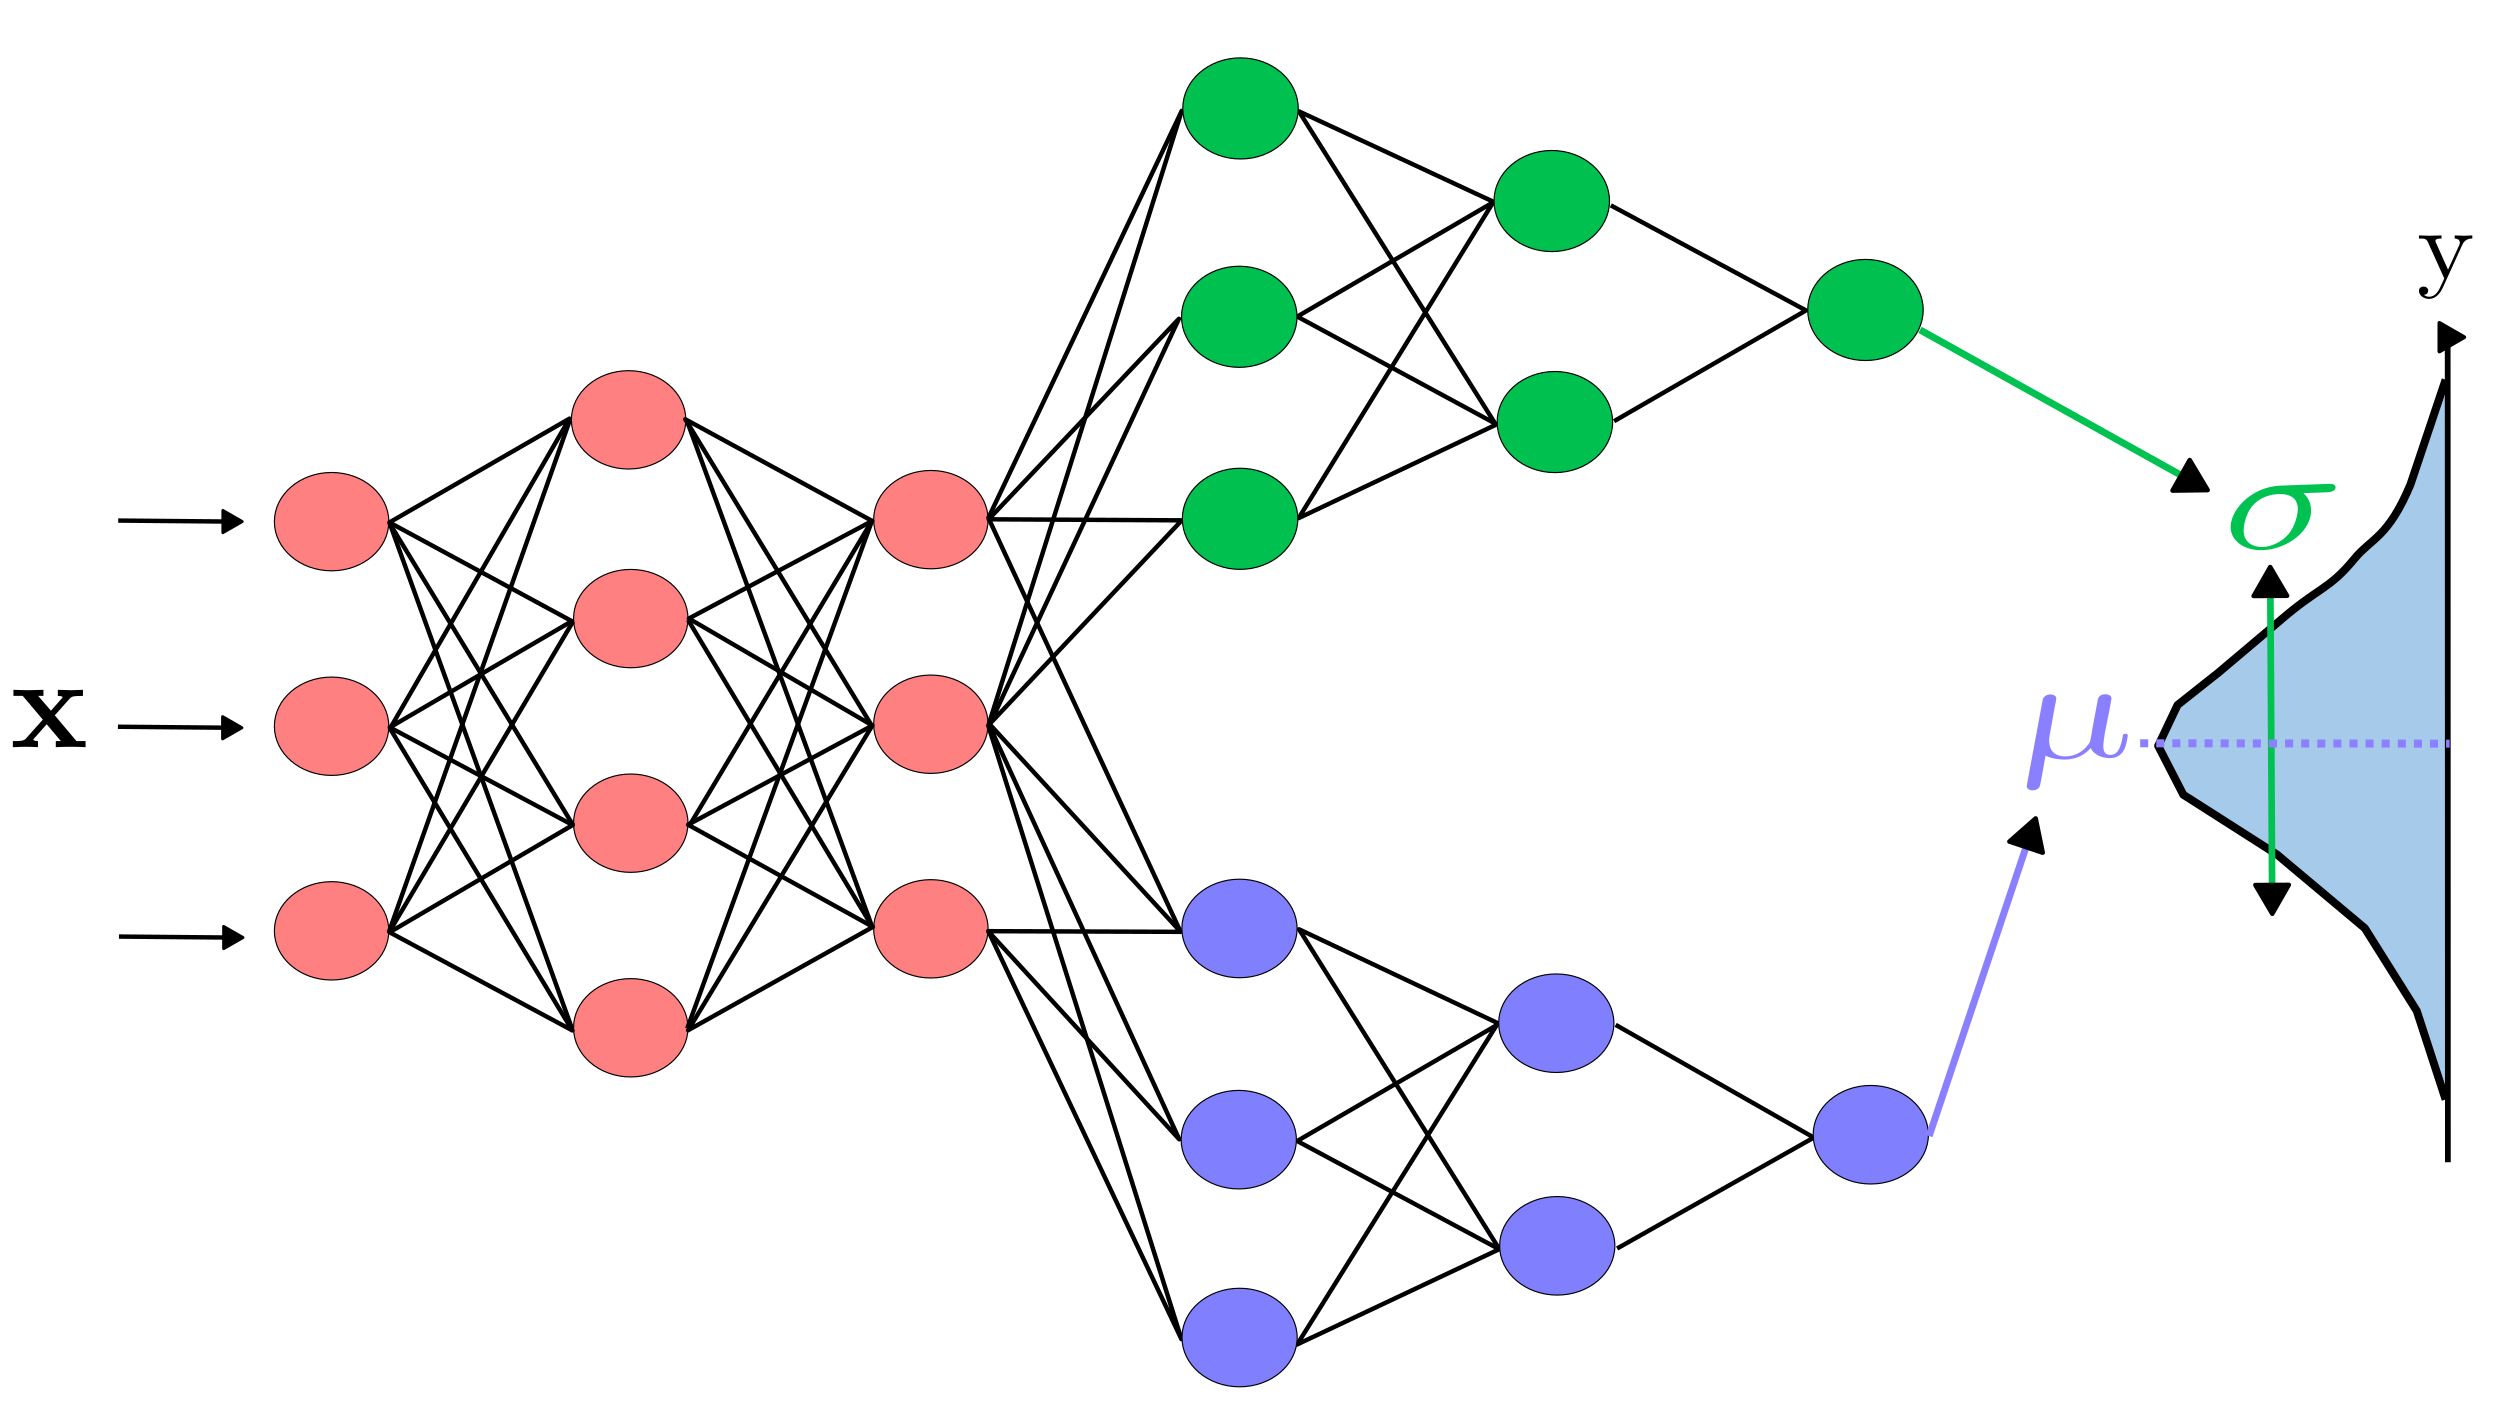 <?xml version="1.0" encoding="UTF-8" standalone="no"?>
<!-- Created with Inkscape (http://www.inkscape.org/) -->

<svg
   width="561mm"
   height="320mm"
   viewBox="0 0 561 320"
   version="1.1"
   id="svg5"
   inkscape:version="1.3.2 (1:1.3.2+202311252150+091e20ef0f)"
   sodipodi:docname="2head-bnn.svg"
   inkscape:export-filename="2head-bnn.png"
   inkscape:export-xdpi="96.012001"
   inkscape:export-ydpi="96.012001"
   xmlns:inkscape="http://www.inkscape.org/namespaces/inkscape"
   xmlns:sodipodi="http://sodipodi.sourceforge.net/DTD/sodipodi-0.dtd"
   xmlns:xlink="http://www.w3.org/1999/xlink"
   xmlns="http://www.w3.org/2000/svg"
   xmlns:svg="http://www.w3.org/2000/svg"
   xmlns:ns2="http://www.iki.fi/pav/software/textext/">
  <sodipodi:namedview
     id="namedview7"
     pagecolor="#ffffff"
     bordercolor="#111111"
     borderopacity="1"
     inkscape:showpageshadow="0"
     inkscape:pageopacity="0"
     inkscape:pagecheckerboard="1"
     inkscape:deskcolor="#d1d1d1"
     inkscape:document-units="mm"
     showgrid="true"
     inkscape:zoom="0.37282198"
     inkscape:cx="1244.5618"
     inkscape:cy="523.03783"
     inkscape:window-width="1920"
     inkscape:window-height="1016"
     inkscape:window-x="1366"
     inkscape:window-y="27"
     inkscape:window-maximized="1"
     inkscape:current-layer="g1">
    <inkscape:grid
       type="xygrid"
       id="grid9"
       units="mm"
       originx="0"
       originy="0"
       spacingy="1"
       spacingx="1"
       visible="true" />
  </sodipodi:namedview>
  <defs
     id="defs2">
    <linearGradient
       id="linearGradient25"
       inkscape:collect="always">
      <stop
         style="stop-color:#009a40;stop-opacity:1;"
         offset="0"
         id="stop25" />
      <stop
         style="stop-color:#009a40;stop-opacity:0;"
         offset="1"
         id="stop26" />
    </linearGradient>
    <marker
       style="overflow:visible"
       id="Triangle"
       refX="0"
       refY="0"
       orient="auto-start-reverse"
       inkscape:stockid="Triangle arrow"
       markerWidth="1"
       markerHeight="1"
       viewBox="0 0 1 1"
       inkscape:isstock="true"
       inkscape:collect="always"
       preserveAspectRatio="xMidYMid">
      <path
         transform="scale(0.5)"
         style="fill:context-stroke;fill-rule:evenodd;stroke:context-stroke;stroke-width:1pt"
         d="M 5.77,0 -2.88,5 V -5 Z"
         id="path135" />
    </marker>
    <rect
       x="239.924"
       y="30.346"
       width="109.056"
       height="61.641"
       id="rect31969" />
    <linearGradient
       id="linearGradient2924"
       inkscape:swatch="solid">
      <stop
         style="stop-color:#000000;stop-opacity:1;"
         offset="0"
         id="stop2922" />
    </linearGradient>
    <linearGradient
       id="linearGradient885"
       inkscape:swatch="gradient">
      <stop
         style="stop-color:#0000ff;stop-opacity:1;"
         offset="0"
         id="stop881" />
      <stop
         style="stop-color:#0000ff;stop-opacity:0;"
         offset="1"
         id="stop883" />
    </linearGradient>
    <clipPath
       id="clipPath6833">
      <path
         clip-rule="nonzero"
         d="M 6,1 H 9 V 5.785 H 6 Z m 0,0"
         id="path5819" />
    </clipPath>
    <clipPath
       id="clipPath8076">
      <path
         clip-rule="nonzero"
         d="M 6,1 H 9 V 5.785 H 6 Z m 0,0"
         id="path3860" />
    </clipPath>
    <clipPath
       id="clipPath5102">
      <path
         clip-rule="nonzero"
         d="m 16,2 h 7 v 16.387 h -7 z m 0,0"
         id="path9868" />
    </clipPath>
    <clipPath
       id="clipPath1984">
      <path
         clip-rule="nonzero"
         d="M 14,1 H 25 V 18.113 H 14 Z m 0,0"
         id="path9020" />
    </clipPath>
    <clipPath
       id="clipPath8195">
      <path
         clip-rule="nonzero"
         d="M 17,33 H 28 V 50.285 H 17 Z m 0,0"
         id="path6308" />
    </clipPath>
    <clipPath
       id="clipPath9836">
      <path
         clip-rule="nonzero"
         d="M 17,33 H 28 V 50.285 H 17 Z m 0,0"
         id="path8738" />
    </clipPath>
    <clipPath
       id="clipPath5591">
      <path
         clip-rule="nonzero"
         d="M 17,33 H 28 V 50.285 H 17 Z m 0,0"
         id="path1597" />
    </clipPath>
    <clipPath
       id="clipPath1785">
      <path
         clip-rule="nonzero"
         d="M 17,30 H 28 V 47.098 H 17 Z m 0,0"
         id="path30" />
    </clipPath>
    <clipPath
       id="clipPath2436">
      <path
         clip-rule="nonzero"
         d="M 17,29 H 28 V 46.301 H 17 Z m 0,0"
         id="path304" />
    </clipPath>
    <clipPath
       id="clipPath9481">
      <path
         clip-rule="nonzero"
         d="m 17,25 h 9 v 13.727 h -9 z m 0,0"
         id="path5532" />
    </clipPath>
    <clipPath
       id="clipPath3946">
      <path
         clip-rule="nonzero"
         d="m 14,1 h 9 v 14.453 h -9 z m 0,0"
         id="path1215" />
    </clipPath>
    <clipPath
       id="clipPath9336">
      <path
         clip-rule="nonzero"
         d="m 12,25 h 8 v 13.727 h -8 z m 0,0"
         id="path4521" />
    </clipPath>
    <clipPath
       id="clipPath5200">
      <path
         clip-rule="nonzero"
         d="m 14,6 h 9 v 13.777 h -9 z m 0,0"
         id="path5506" />
    </clipPath>
    <clipPath
       id="clipPath6647">
      <path
         clip-rule="nonzero"
         d="m 12,25 h 8 v 13.727 h -8 z m 0,0"
         id="path1172" />
    </clipPath>
    <clipPath
       id="clipPath3748">
      <path
         clip-rule="nonzero"
         d="m 20,12 h 7 v 14.043 h -7 z m 0,0"
         id="path3494" />
    </clipPath>
    <clipPath
       id="clipPath8480">
      <path
         clip-rule="nonzero"
         d="m 31,16 h 7 v 10.164 h -7 z m 0,0"
         id="path3719" />
    </clipPath>
    <clipPath
       id="clipPath2771">
      <path
         clip-rule="nonzero"
         d="m 19,13 h 9 v 10.066 h -9 z m 0,0"
         id="path837" />
    </clipPath>
    <clipPath
       id="clipPath7947">
      <path
         clip-rule="nonzero"
         d="m 26,10 h 7 v 9.898 h -7 z m 0,0"
         id="path7460" />
    </clipPath>
    <clipPath
       id="clipPath8416">
      <path
         clip-rule="nonzero"
         d="m 14,6 h 6 v 14.004 h -6 z m 0,0"
         id="path4029" />
    </clipPath>
    <clipPath
       id="clipPath2292">
      <path
         clip-rule="nonzero"
         d="m 15,6 h 7 v 13.777 h -7 z m 0,0"
         id="path8876" />
    </clipPath>
    <clipPath
       id="clipPath525">
      <path
         clip-rule="nonzero"
         d="m 13,25 h 7 v 13.727 h -7 z m 0,0"
         id="path6145" />
    </clipPath>
    <clipPath
       id="clipPath6490">
      <path
         clip-rule="nonzero"
         d="m 11,25 h 9 v 17.973 h -9 z m 0,0"
         id="path2837" />
    </clipPath>
    <clipPath
       id="clipPath5065">
      <path
         clip-rule="nonzero"
         d="m 24,27 h 6 v 10.402 h -6 z m 0,0"
         id="path738" />
    </clipPath>
    <clipPath
       id="clipPath8271">
      <path
         clip-rule="nonzero"
         d="M 12,25 H 22 V 39.758 H 12 Z m 0,0"
         id="path7082" />
    </clipPath>
    <clipPath
       id="clipPath9795">
      <path
         clip-rule="nonzero"
         d="m 13,25 h 7 v 13.727 h -7 z m 0,0"
         id="path8256" />
    </clipPath>
    <clipPath
       id="clipPath4792">
      <path
         clip-rule="nonzero"
         d="m 24,27 h 6 v 10.402 h -6 z m 0,0"
         id="path437" />
    </clipPath>
    <clipPath
       id="clipPath7621">
      <path
         clip-rule="nonzero"
         d="M 1,0 H 12 V 16.938 H 1 Z m 0,0"
         id="path1257" />
    </clipPath>
    <clipPath
       id="clipPath6189">
      <path
         clip-rule="nonzero"
         d="M 1,0 H 12 V 16.938 H 1 Z m 0,0"
         id="path275" />
    </clipPath>
    <clipPath
       id="clipPath4780">
      <path
         clip-rule="nonzero"
         d="M 1,0 H 12 V 16.938 H 1 Z m 0,0"
         id="path5656" />
    </clipPath>
    <clipPath
       id="clipPath9781">
      <path
         clip-rule="nonzero"
         d="M 13,0 H 25 V 16.938 H 13 Z m 0,0"
         id="path798" />
    </clipPath>
    <clipPath
       id="clipPath2743">
      <path
         clip-rule="nonzero"
         d="M 26,0 H 37.961 V 16.938 H 26 Z m 0,0"
         id="path8600" />
    </clipPath>
    <clipPath
       id="clipPath5913">
      <path
         clip-rule="nonzero"
         d="M 1,0 H 12 V 16.938 H 1 Z m 0,0"
         id="path8976" />
    </clipPath>
    <clipPath
       id="clipPath9266">
      <path
         clip-rule="nonzero"
         d="M 13,0 H 25 V 16.938 H 13 Z m 0,0"
         id="path3749" />
    </clipPath>
    <clipPath
       id="clipPath7967">
      <path
         clip-rule="nonzero"
         d="M 1,0 H 16 V 16.938 H 1 Z m 0,0"
         id="path4005" />
    </clipPath>
    <clipPath
       id="clipPath8033">
      <path
         clip-rule="nonzero"
         d="M 49,0 H 59 V 16.938 H 49 Z m 0,0"
         id="path1626" />
    </clipPath>
    <clipPath
       id="clipPath7999">
      <path
         clip-rule="nonzero"
         d="M 1,0 H 16 V 16.938 H 1 Z m 0,0"
         id="path2236" />
    </clipPath>
    <clipPath
       id="clipPath637">
      <path
         clip-rule="nonzero"
         d="M 49,0 H 59 V 16.938 H 49 Z m 0,0"
         id="path2754" />
    </clipPath>
    <clipPath
       id="clipPath2299">
      <path
         clip-rule="nonzero"
         d="M 1,0 H 7 V 17.215 H 1 Z m 0,0"
         id="path4750" />
    </clipPath>
    <clipPath
       id="clipPath6306">
      <path
         clip-rule="nonzero"
         d="M 40,0 H 50 V 17.215 H 40 Z m 0,0"
         id="path3071" />
    </clipPath>
    <clipPath
       id="clipPath2467">
      <path
         clip-rule="nonzero"
         d="M 1,0 H 7 V 17.215 H 1 Z m 0,0"
         id="path7642" />
    </clipPath>
    <clipPath
       id="clipPath1229">
      <path
         clip-rule="nonzero"
         d="m 41,0 h 8 v 17.215 h -8 z m 0,0"
         id="path9894" />
    </clipPath>
    <clipPath
       id="clipPath4833">
      <path
         clip-rule="nonzero"
         d="M 1,0 H 7 V 17.215 H 1 Z m 0,0"
         id="path3933" />
    </clipPath>
    <clipPath
       id="clipPath8639">
      <path
         clip-rule="nonzero"
         d="M 40,0 H 50 V 17.215 H 40 Z m 0,0"
         id="path9457" />
    </clipPath>
    <clipPath
       id="clipPath7629">
      <path
         clip-rule="nonzero"
         d="M 1,0 H 7 V 17.215 H 1 Z m 0,0"
         id="path7686" />
    </clipPath>
    <clipPath
       id="clipPath844">
      <path
         clip-rule="nonzero"
         d="M 40,0 H 50 V 17.215 H 40 Z m 0,0"
         id="path4243" />
    </clipPath>
    <clipPath
       id="clipPath5368">
      <path
         clip-rule="nonzero"
         d="M 1,0 H 7 V 17.215 H 1 Z m 0,0"
         id="path9766" />
    </clipPath>
    <clipPath
       id="clipPath8694">
      <path
         clip-rule="nonzero"
         d="M 9,0 H 66 V 17.215 H 9 Z m 0,0"
         id="path9734" />
    </clipPath>
    <clipPath
       id="clipPath7169">
      <path
         clip-rule="nonzero"
         d="M 2,0 H 5 V 2.41 H 2 Z m 0,0"
         id="path2289" />
    </clipPath>
    <clipPath
       id="clipPath7628">
      <path
         clip-rule="nonzero"
         d="m 13,0 h 3 v 2.41 h -3 z m 0,0"
         id="path7874" />
    </clipPath>
    <clipPath
       id="clipPath6434">
      <path
         clip-rule="nonzero"
         d="m 23,0 h 4 v 2.41 h -4 z m 0,0"
         id="path9748" />
    </clipPath>
    <clipPath
       id="clipPath7529">
      <path
         clip-rule="nonzero"
         d="m 2,13 h 3 v 2.98 H 2 Z m 0,0"
         id="path3492" />
    </clipPath>
    <clipPath
       id="clipPath7529-8">
      <path
         clip-rule="nonzero"
         d="m 2,13 h 3 v 2.98 H 2 Z m 0,0"
         id="path3492-0" />
    </clipPath>
    <clipPath
       id="clipPath7529-84">
      <path
         clip-rule="nonzero"
         d="m 2,13 h 3 v 2.98 H 2 Z m 0,0"
         id="path3492-7" />
    </clipPath>
    <clipPath
       id="clipPath7529-6">
      <path
         clip-rule="nonzero"
         d="m 2,13 h 3 v 2.98 H 2 Z m 0,0"
         id="path3492-6" />
    </clipPath>
    <clipPath
       id="clipPath7529-9">
      <path
         clip-rule="nonzero"
         d="m 2,13 h 3 v 2.98 H 2 Z m 0,0"
         id="path3492-9" />
    </clipPath>
    <clipPath
       id="clipPath7529-0">
      <path
         clip-rule="nonzero"
         d="m 2,13 h 3 v 2.98 H 2 Z m 0,0"
         id="path3492-78" />
    </clipPath>
    <clipPath
       id="clipPath7529-66">
      <path
         clip-rule="nonzero"
         d="m 2,13 h 3 v 2.98 H 2 Z m 0,0"
         id="path3492-76" />
    </clipPath>
    <clipPath
       id="clipPath7529-1">
      <path
         clip-rule="nonzero"
         d="m 2,13 h 3 v 2.98 H 2 Z m 0,0"
         id="path3492-1" />
    </clipPath>
    <clipPath
       id="clipPath7375">
      <path
         clip-rule="nonzero"
         d="M 1,0 H 7 V 17.215 H 1 Z m 0,0"
         id="path7446" />
    </clipPath>
    <clipPath
       id="clipPath6464">
      <path
         clip-rule="nonzero"
         d="M 40,0 H 50 V 17.215 H 40 Z m 0,0"
         id="path1947" />
    </clipPath>
    <clipPath
       id="clipPath9224">
      <path
         clip-rule="nonzero"
         d="M 15,2 H 34 V 23.203 H 15 Z m 0,0"
         id="path7347" />
    </clipPath>
    <clipPath
       id="clipPath1443">
      <path
         clip-rule="nonzero"
         d="M 19,15 H 31 V 33.125 H 19 Z m 0,0"
         id="path8973" />
    </clipPath>
    <clipPath
       id="clipPath6259">
      <path
         clip-rule="nonzero"
         d="M 34,17 H 44 V 34.023 H 34 Z m 0,0"
         id="path1305" />
    </clipPath>
    <clipPath
       id="clipPath2106">
      <path
         clip-rule="nonzero"
         d="m 33,16 h 9 v 13.773 h -9 z m 0,0"
         id="path7719" />
    </clipPath>
    <clipPath
       id="clipPath2215">
      <path
         clip-rule="nonzero"
         d="m 31,14 h 6 v 9.754 h -6 z m 0,0"
         id="path9854" />
    </clipPath>
    <clipPath
       id="clipPath7461">
      <path
         clip-rule="nonzero"
         d="M 19,8 H 29 V 22.75 H 19 Z m 0,0"
         id="path670" />
    </clipPath>
    <clipPath
       id="clipPath9074">
      <path
         clip-rule="nonzero"
         d="M 15,2 H 31 V 19.699 H 15 Z m 0,0"
         id="path2634" />
    </clipPath>
    <clipPath
       id="clipPath2737">
      <path
         clip-rule="nonzero"
         d="M 14,2 H 24 V 20.5 H 14 Z m 0,0"
         id="path5250" />
    </clipPath>
    <clipPath
       id="clipPath5164">
      <path
         clip-rule="nonzero"
         d="m 69,9 h 7 v 10.699 h -7 z m 0,0"
         id="path8504" />
    </clipPath>
    <clipPath
       id="clipPath5354">
      <path
         clip-rule="nonzero"
         d="m 72,16 h 5 v 10.125 h -5 z m 0,0"
         id="path8304" />
    </clipPath>
    <clipPath
       id="clipPath4743">
      <path
         clip-rule="nonzero"
         d="m 10,8 h 9 v 18.238 h -9 z m 0,0"
         id="path8900" />
    </clipPath>
    <clipPath
       id="clipPath4640">
      <path
         clip-rule="nonzero"
         d="M 2,0 H 27 V 24.742 H 2 Z m 0,0"
         id="path3100" />
    </clipPath>
    <clipPath
       id="clipPath4640-7">
      <path
         clip-rule="nonzero"
         d="M 2,0 H 27 V 24.742 H 2 Z m 0,0"
         id="path3100-7" />
    </clipPath>
    <clipPath
       id="clipPath4640-5">
      <path
         clip-rule="nonzero"
         d="M 2,0 H 27 V 24.742 H 2 Z m 0,0"
         id="path3100-2" />
    </clipPath>
    <clipPath
       id="clipPath4640-8">
      <path
         clip-rule="nonzero"
         d="M 2,0 H 27 V 24.742 H 2 Z m 0,0"
         id="path3100-70" />
    </clipPath>
    <clipPath
       id="clipPath4640-50">
      <path
         clip-rule="nonzero"
         d="M 2,0 H 27 V 24.742 H 2 Z m 0,0"
         id="path3100-1" />
    </clipPath>
    <g
       id="id-c90be3b0-d78d-475a-a656-dcf3ad3a99f9-9">
      <symbol
         overflow="visible"
         id="id-94139b6e-fabf-4817-9fc0-670c65e88807-2">
        <path
           style="stroke:none;stroke-width:0"
           d=""
           id="id-16cc6725-937b-43ca-908f-481aeae61fac-0" />
      </symbol>
      <symbol
         overflow="visible"
         id="id-3da9eefb-95cc-441c-8212-3bdd1b819e23-2">
        <path
           style="stroke:none;stroke-width:0"
           d="m 0.875,-0.594 c -0.031,0.156 -0.094,0.391 -0.094,0.438 0,0.172 0.141,0.266 0.297,0.266 0.125,0 0.297,-0.078 0.375,-0.281 0,-0.016 0.125,-0.484 0.188,-0.734 l 0.219,-0.891 C 1.906,-2.031 1.969,-2.25 2.031,-2.469 c 0.031,-0.172 0.109,-0.469 0.125,-0.5 0.141,-0.312 0.672,-1.219 1.625,-1.219 0.453,0 0.531,0.375 0.531,0.703 0,0.25 -0.062,0.531 -0.141,0.828 L 3.891,-1.5 3.688,-0.75 c -0.031,0.203 -0.125,0.547 -0.125,0.594 0,0.172 0.141,0.266 0.281,0.266 0.312,0 0.375,-0.25 0.453,-0.562 0.141,-0.562 0.516,-2.016 0.594,-2.406 0.031,-0.125 0.562,-1.328 1.656,-1.328 0.422,0 0.531,0.344 0.531,0.703 0,0.562 -0.422,1.703 -0.625,2.234 -0.078,0.234 -0.125,0.344 -0.125,0.547 0,0.469 0.344,0.812 0.812,0.812 0.938,0 1.312,-1.453 1.312,-1.531 0,-0.109 -0.094,-0.109 -0.125,-0.109 -0.094,0 -0.094,0.031 -0.141,0.188 -0.156,0.531 -0.469,1.234 -1.016,1.234 -0.172,0 -0.25,-0.094 -0.25,-0.328 0,-0.25 0.094,-0.484 0.188,-0.703 0.188,-0.531 0.609,-1.625 0.609,-2.203 0,-0.641 -0.406,-1.062 -1.156,-1.062 -0.734,0 -1.25,0.438 -1.625,0.969 0,-0.125 -0.031,-0.469 -0.312,-0.703 -0.25,-0.219 -0.562,-0.266 -0.812,-0.266 -0.906,0 -1.391,0.641 -1.562,0.875 -0.047,-0.578 -0.469,-0.875 -0.922,-0.875 -0.453,0 -0.641,0.391 -0.734,0.562 -0.172,0.359 -0.297,0.938 -0.297,0.969 0,0.109 0.094,0.109 0.109,0.109 0.109,0 0.109,-0.016 0.172,-0.234 0.172,-0.703 0.375,-1.188 0.734,-1.188 0.156,0 0.297,0.078 0.297,0.453 0,0.219 -0.031,0.328 -0.156,0.844 z m 0,0"
           id="id-903e59a7-d5d6-4c5b-9fba-8c88a0842d96-3" />
      </symbol>
    </g>
    <clipPath
       id="clipPath7529-84-2">
      <path
         clip-rule="nonzero"
         d="m 2,13 h 3 v 2.98 H 2 Z m 0,0"
         id="path3492-7-8" />
    </clipPath>
    <clipPath
       id="clipPath525-6">
      <path
         clip-rule="nonzero"
         d="m 13,25 h 7 v 13.727 h -7 z m 0,0"
         id="path6145-7" />
    </clipPath>
    <clipPath
       id="clipPath6490-7">
      <path
         clip-rule="nonzero"
         d="m 11,25 h 9 v 17.973 h -9 z m 0,0"
         id="path2837-0" />
    </clipPath>
    <clipPath
       id="clipPath4743-8">
      <path
         clip-rule="nonzero"
         d="m 10,8 h 9 v 18.238 h -9 z m 0,0"
         id="path8900-8" />
    </clipPath>
    <clipPath
       id="clipPath525-6-9">
      <path
         clip-rule="nonzero"
         d="m 13,25 h 7 v 13.727 h -7 z m 0,0"
         id="path6145-7-2" />
    </clipPath>
    <clipPath
       id="clipPath6490-6">
      <path
         clip-rule="nonzero"
         d="m 11,25 h 9 v 17.973 h -9 z m 0,0"
         id="path2837-6" />
    </clipPath>
    <g
       id="id-619084e3-d3ed-472b-b675-f44f4f806111-2">
      <symbol
         overflow="visible"
         id="id-a03146e4-81fa-4ea5-8657-7ce1f1aeb042-6">
        <path
           style="stroke:none;stroke-width:0"
           d=""
           id="id-bedbdc41-e881-42f6-b7d8-96b8ded16a90-1" />
      </symbol>
      <symbol
         overflow="visible"
         id="id-43a45377-efb4-42d0-a80f-99e4e50247f4-0">
        <path
           style="stroke:none;stroke-width:0"
           d="M 0.453,1.219 C 0.375,1.562 0.344,1.625 -0.094,1.625 c -0.109,0 -0.219,0 -0.219,0.188 0,0.078 0.047,0.125 0.125,0.125 0.266,0 0.562,-0.031 0.828,-0.031 0.344,0 0.672,0.031 1,0.031 0.047,0 0.172,0 0.172,-0.203 C 1.812,1.625 1.719,1.625 1.578,1.625 c -0.5,0 -0.5,-0.062 -0.5,-0.156 0,-0.125 0.422,-1.75 0.484,-2 0.125,0.297 0.406,0.641 0.922,0.641 1.156,0 2.406,-1.453 2.406,-2.922 0,-0.938 -0.578,-1.594 -1.328,-1.594 -0.5,0 -0.984,0.359 -1.312,0.75 -0.094,-0.547 -0.531,-0.75 -0.891,-0.75 -0.469,0 -0.656,0.391 -0.734,0.562 C 0.438,-3.5 0.312,-2.906 0.312,-2.875 c 0,0.109 0.094,0.109 0.109,0.109 0.109,0 0.109,-0.016 0.172,-0.234 0.172,-0.703 0.375,-1.188 0.734,-1.188 0.172,0 0.312,0.078 0.312,0.453 0,0.234 -0.031,0.344 -0.078,0.516 z m 1.75,-4.328 C 2.266,-3.375 2.547,-3.656 2.719,-3.812 c 0.359,-0.297 0.641,-0.375 0.812,-0.375 0.391,0 0.641,0.344 0.641,0.938 0,0.594 -0.328,1.734 -0.516,2.109 -0.344,0.703 -0.812,1.031 -1.188,1.031 C 1.812,-0.109 1.688,-0.938 1.688,-1 c 0,-0.016 0,-0.031 0.031,-0.156 z m 0,0"
           id="id-ac3db993-2339-4fd4-8563-8f7c1945e876-6" />
      </symbol>
    </g>
    <g
       id="id-619084e3-d3ed-472b-b675-f44f4f806111-9">
      <symbol
         overflow="visible"
         id="id-a03146e4-81fa-4ea5-8657-7ce1f1aeb042-1">
        <path
           style="stroke:none;stroke-width:0"
           d=""
           id="id-bedbdc41-e881-42f6-b7d8-96b8ded16a90-7" />
      </symbol>
      <symbol
         overflow="visible"
         id="id-43a45377-efb4-42d0-a80f-99e4e50247f4-7">
        <path
           style="stroke:none;stroke-width:0"
           d="M 0.453,1.219 C 0.375,1.562 0.344,1.625 -0.094,1.625 c -0.109,0 -0.219,0 -0.219,0.188 0,0.078 0.047,0.125 0.125,0.125 0.266,0 0.562,-0.031 0.828,-0.031 0.344,0 0.672,0.031 1,0.031 0.047,0 0.172,0 0.172,-0.203 C 1.812,1.625 1.719,1.625 1.578,1.625 c -0.5,0 -0.5,-0.062 -0.5,-0.156 0,-0.125 0.422,-1.75 0.484,-2 0.125,0.297 0.406,0.641 0.922,0.641 1.156,0 2.406,-1.453 2.406,-2.922 0,-0.938 -0.578,-1.594 -1.328,-1.594 -0.5,0 -0.984,0.359 -1.312,0.75 -0.094,-0.547 -0.531,-0.75 -0.891,-0.75 -0.469,0 -0.656,0.391 -0.734,0.562 C 0.438,-3.5 0.312,-2.906 0.312,-2.875 c 0,0.109 0.094,0.109 0.109,0.109 0.109,0 0.109,-0.016 0.172,-0.234 0.172,-0.703 0.375,-1.188 0.734,-1.188 0.172,0 0.312,0.078 0.312,0.453 0,0.234 -0.031,0.344 -0.078,0.516 z m 1.75,-4.328 C 2.266,-3.375 2.547,-3.656 2.719,-3.812 c 0.359,-0.297 0.641,-0.375 0.812,-0.375 0.391,0 0.641,0.344 0.641,0.938 0,0.594 -0.328,1.734 -0.516,2.109 -0.344,0.703 -0.812,1.031 -1.188,1.031 C 1.812,-0.109 1.688,-0.938 1.688,-1 c 0,-0.016 0,-0.031 0.031,-0.156 z m 0,0"
           id="id-ac3db993-2339-4fd4-8563-8f7c1945e876-1" />
      </symbol>
    </g>
    <g
       id="g5-3">
      <symbol
         overflow="visible"
         id="symbol1-6">
        <path
           style="stroke:none;stroke-width:0"
           d=""
           id="path1-5" />
      </symbol>
      <symbol
         overflow="visible"
         id="symbol5-6">
        <path
           style="stroke:none;stroke-width:0"
           d="M 0.453,1.219 C 0.375,1.562 0.344,1.625 -0.094,1.625 c -0.109,0 -0.219,0 -0.219,0.188 0,0.078 0.047,0.125 0.125,0.125 0.266,0 0.562,-0.031 0.828,-0.031 0.344,0 0.672,0.031 1,0.031 0.047,0 0.172,0 0.172,-0.203 C 1.812,1.625 1.719,1.625 1.578,1.625 c -0.5,0 -0.5,-0.062 -0.5,-0.156 0,-0.125 0.422,-1.75 0.484,-2 0.125,0.297 0.406,0.641 0.922,0.641 1.156,0 2.406,-1.453 2.406,-2.922 0,-0.938 -0.578,-1.594 -1.328,-1.594 -0.5,0 -0.984,0.359 -1.312,0.75 -0.094,-0.547 -0.531,-0.75 -0.891,-0.75 -0.469,0 -0.656,0.391 -0.734,0.562 C 0.438,-3.5 0.312,-2.906 0.312,-2.875 c 0,0.109 0.094,0.109 0.109,0.109 0.109,0 0.109,-0.016 0.172,-0.234 0.172,-0.703 0.375,-1.188 0.734,-1.188 0.172,0 0.312,0.078 0.312,0.453 0,0.234 -0.031,0.344 -0.078,0.516 z m 1.75,-4.328 C 2.266,-3.375 2.547,-3.656 2.719,-3.812 c 0.359,-0.297 0.641,-0.375 0.812,-0.375 0.391,0 0.641,0.344 0.641,0.938 0,0.594 -0.328,1.734 -0.516,2.109 -0.344,0.703 -0.812,1.031 -1.188,1.031 C 1.812,-0.109 1.688,-0.938 1.688,-1 c 0,-0.016 0,-0.031 0.031,-0.156 z m 0,0"
           id="path5-3" />
      </symbol>
    </g>
    <clipPath
       id="clipPath2299-9">
      <path
         clip-rule="nonzero"
         d="M 1,0 H 7 V 17.215 H 1 Z m 0,0"
         id="path4750-2" />
    </clipPath>
    <clipPath
       id="clipPath6306-0">
      <path
         clip-rule="nonzero"
         d="M 40,0 H 50 V 17.215 H 40 Z m 0,0"
         id="path3071-2" />
    </clipPath>
    <clipPath
       id="clipPath2467-3">
      <path
         clip-rule="nonzero"
         d="M 1,0 H 7 V 17.215 H 1 Z m 0,0"
         id="path7642-7" />
    </clipPath>
    <clipPath
       id="clipPath1229-5">
      <path
         clip-rule="nonzero"
         d="m 41,0 h 8 v 17.215 h -8 z m 0,0"
         id="path9894-9" />
    </clipPath>
    <clipPath
       id="clipPath7375-2">
      <path
         clip-rule="nonzero"
         d="M 1,0 H 7 V 17.215 H 1 Z m 0,0"
         id="path7446-2" />
    </clipPath>
    <clipPath
       id="clipPath6464-8">
      <path
         clip-rule="nonzero"
         d="M 40,0 H 50 V 17.215 H 40 Z m 0,0"
         id="path1947-9" />
    </clipPath>
    <clipPath
       clipPathUnits="userSpaceOnUse"
       id="clipPath1">
      <g
         id="g6"
         transform="matrix(2.036,0,0,2.358,-359.958,-117.554)">
        <path
           clip-rule="nonzero"
           d="m 182.689,60.451 h 3.929 v 5.821 h -3.929 z m 0,0"
           id="path6"
           style="stroke-width:0.456" />
      </g>
    </clipPath>
    <defs
       id="id-c3f2f56f-cc6e-45be-ae8c-178b416f06ba">
      <g
         id="id-4775e001-3bf0-434a-a8f5-c3013daf1209">
        <symbol
           overflow="visible"
           id="id-1688a3ec-10dc-4995-9e2d-fc49f52dbfdf">
          <path
             style="stroke:none;stroke-width:0"
             d=""
             id="id-cb71b9ff-b466-460d-bcea-211ff682fe0c" />
        </symbol>
        <symbol
           overflow="visible"
           id="id-a19b6d66-6291-4a46-b8be-fb4fd7c32bc6">
          <path
             style="stroke:none;stroke-width:0"
             d="m 4.844,-3.797 c 0.047,-0.141 0.047,-0.156 0.047,-0.234 0,-0.172 -0.141,-0.266 -0.297,-0.266 -0.094,0 -0.25,0.062 -0.344,0.203 -0.016,0.062 -0.109,0.359 -0.141,0.547 -0.078,0.25 -0.141,0.531 -0.203,0.797 l -0.453,1.797 c -0.031,0.141 -0.469,0.844 -1.125,0.844 -0.5,0 -0.609,-0.438 -0.609,-0.812 C 1.719,-1.375 1.891,-2 2.219,-2.875 2.375,-3.281 2.422,-3.391 2.422,-3.594 c 0,-0.438 -0.312,-0.812 -0.812,-0.812 -0.953,0 -1.312,1.453 -1.312,1.531 0,0.109 0.094,0.109 0.109,0.109 0.109,0 0.109,-0.031 0.156,-0.188 0.281,-0.938 0.672,-1.234 1.016,-1.234 0.078,0 0.25,0 0.25,0.312 0,0.25 -0.109,0.516 -0.172,0.703 -0.406,1.062 -0.578,1.625 -0.578,2.094 0,0.891 0.625,1.188 1.219,1.188 0.391,0 0.719,-0.172 1,-0.453 -0.125,0.516 -0.25,1.016 -0.641,1.547 -0.266,0.328 -0.641,0.625 -1.094,0.625 -0.141,0 -0.594,-0.031 -0.766,-0.422 0.156,0 0.297,0 0.422,-0.125 C 1.328,1.203 1.422,1.062 1.422,0.875 1.422,0.562 1.156,0.531 1.062,0.531 0.828,0.531 0.5,0.688 0.5,1.172 c 0,0.5 0.438,0.875 1.062,0.875 1.016,0 2.047,-0.906 2.328,-2.031 z m 0,0"
             id="id-fe534664-62fe-4152-97c5-d4b0e3f081bb" />
        </symbol>
        <symbol
           overflow="visible"
           id="id-28c2ba6f-3727-4b37-b8cf-c7dea7042d70">
          <path
             style="stroke:none;stroke-width:0"
             d=""
             id="id-55165c25-6f32-49bd-a14c-8d689773d6a8" />
        </symbol>
        <symbol
           overflow="visible"
           id="id-66195974-a19b-4795-85b4-d7861cf389f6">
          <path
             style="stroke:none;stroke-width:0"
             d="m 2.188,-4.625 c 0,-0.016 0.016,-0.109 0.016,-0.109 0,-0.047 -0.016,-0.109 -0.109,-0.109 -0.141,0 -0.719,0.062 -0.891,0.078 -0.047,0 -0.156,0.016 -0.156,0.156 0,0.094 0.109,0.094 0.188,0.094 0.328,0 0.328,0.062 0.328,0.109 0,0.047 -0.016,0.094 -0.016,0.156 L 0.562,-0.312 c -0.047,0.125 -0.047,0.141 -0.047,0.156 0,0.109 0.094,0.219 0.25,0.219 0.188,0 0.266,-0.125 0.312,-0.281 0.016,-0.031 0.312,-1.266 0.344,-1.359 0.5,0.047 0.891,0.219 0.891,0.578 0,0.031 0,0.062 -0.016,0.141 -0.031,0.094 -0.031,0.141 -0.031,0.219 0,0.484 0.406,0.703 0.75,0.703 0.672,0 0.875,-1.047 0.875,-1.062 0,-0.094 -0.078,-0.094 -0.109,-0.094 -0.094,0 -0.109,0.047 -0.141,0.172 C 3.562,-0.625 3.375,-0.125 3.031,-0.125 c -0.188,0 -0.25,-0.172 -0.25,-0.359 0,-0.125 0,-0.141 0.047,-0.312 0.016,-0.031 0.031,-0.141 0.031,-0.219 0,-0.625 -0.828,-0.719 -1.125,-0.734 C 1.938,-1.875 2.188,-2.109 2.312,-2.219 2.672,-2.547 3.016,-2.875 3.406,-2.875 c 0.078,0 0.172,0.016 0.234,0.094 C 3.344,-2.734 3.281,-2.5 3.281,-2.391 c 0,0.141 0.109,0.25 0.266,0.25 0.203,0 0.406,-0.156 0.406,-0.438 0,-0.234 -0.172,-0.5 -0.531,-0.5 -0.406,0 -0.766,0.297 -1.125,0.625 C 2,-2.188 1.781,-1.969 1.484,-1.844 Z m 0,0"
             id="id-5f71b43f-2b95-4c37-8eb7-f1c3176447cd" />
        </symbol>
      </g>
    </defs>
    <clipPath
       clipPathUnits="userSpaceOnUse"
       id="clipPath27">
      <g
         id="g28"
         transform="matrix(1.837,-0.879,1.018,2.127,-257.908,-176.581)">
        <path
           clip-rule="nonzero"
           d="m 87.032,119.913 3.987,1.647 -3.753,6.77 -3.987,-1.647 z m 0,0"
           id="path27"
           style="stroke-width:0.456" />
      </g>
    </clipPath>
    <clipPath
       clipPathUnits="userSpaceOnUse"
       id="clipPath29">
      <g
         id="g30"
         transform="matrix(1.615,1.439,-1.801,2.021,258.283,-472.526)">
        <path
           clip-rule="nonzero"
           d="m 83.007,175.661 3.107,-2.211 5.443,4.881 -3.107,2.211 z m 0,0"
           id="path29"
           style="stroke-width:0.413" />
      </g>
    </clipPath>
    <clipPath
       id="clipPath5200-9">
      <path
         clip-rule="nonzero"
         d="m 14,6 h 9 v 13.777 h -9 z m 0,0"
         id="path5506-1" />
    </clipPath>
    <marker
       style="overflow:visible"
       id="Triangle-6"
       refX="0"
       refY="0"
       orient="auto-start-reverse"
       inkscape:stockid="Triangle arrow"
       markerWidth="1"
       markerHeight="1"
       viewBox="0 0 1 1"
       inkscape:isstock="true"
       inkscape:collect="always"
       preserveAspectRatio="xMidYMid">
      <path
         transform="scale(0.5)"
         style="fill:context-stroke;fill-rule:evenodd;stroke:context-stroke;stroke-width:1pt"
         d="M 5.77,0 -2.88,5 V -5 Z"
         id="path135-2" />
    </marker>
    <marker
       style="overflow:visible"
       id="Triangle-1"
       refX="0"
       refY="0"
       orient="auto-start-reverse"
       inkscape:stockid="Triangle arrow"
       markerWidth="1"
       markerHeight="1"
       viewBox="0 0 1 1"
       inkscape:isstock="true"
       inkscape:collect="always"
       preserveAspectRatio="xMidYMid">
      <path
         transform="scale(0.5)"
         style="fill:context-stroke;fill-rule:evenodd;stroke:context-stroke;stroke-width:1pt"
         d="M 5.77,0 -2.88,5 V -5 Z"
         id="path135-8" />
    </marker>
    <marker
       style="overflow:visible"
       id="Triangle-3"
       refX="0"
       refY="0"
       orient="auto-start-reverse"
       inkscape:stockid="Triangle arrow"
       markerWidth="1"
       markerHeight="1"
       viewBox="0 0 1 1"
       inkscape:isstock="true"
       inkscape:collect="always"
       preserveAspectRatio="xMidYMid">
      <path
         transform="scale(0.5)"
         style="fill:context-stroke;fill-rule:evenodd;stroke:context-stroke;stroke-width:1pt"
         d="M 5.77,0 -2.88,5 V -5 Z"
         id="path135-7" />
    </marker>
    <radialGradient
       inkscape:collect="always"
       xlink:href="#linearGradient25"
       id="radialGradient26"
       cx="431.861"
       cy="123.45"
       fx="431.861"
       fy="123.45"
       r="5.353"
       gradientTransform="matrix(1,0,0,8.312,0,-902.645)"
       gradientUnits="userSpaceOnUse" />
  </defs>
  <g
     inkscape:label="Layer 1"
     inkscape:groupmode="layer"
     id="layer1">
    <g
       id="g3"
       transform="matrix(0.901,0,0,0.897,43.326,5.79)">
      <ellipse
         style="fill:#ff8080;fill-opacity:1;stroke:#000000;stroke-width:0.291;stroke-dasharray:none;stroke-opacity:1"
         id="path170-3"
         cx="34.498"
         cy="124.044"
         rx="14.247"
         ry="12.3" />
      <ellipse
         style="fill:#ff8080;fill-opacity:1;stroke:#000000;stroke-width:0.291;stroke-dasharray:none;stroke-opacity:1"
         id="path170-9"
         cx="34.498"
         cy="175.227"
         rx="14.247"
         ry="12.3" />
      <ellipse
         style="fill:#ff8080;fill-opacity:1;stroke:#000000;stroke-width:0.291;stroke-dasharray:none;stroke-opacity:1"
         id="path170-4"
         cx="34.498"
         cy="226.411"
         rx="14.247"
         ry="12.3" />
      <ellipse
         style="fill:#ff8080;fill-opacity:1;stroke:#000000;stroke-width:0.291;stroke-dasharray:none;stroke-opacity:1"
         id="path170-3-1"
         cx="183.753"
         cy="123.54"
         rx="14.247"
         ry="12.3" />
      <ellipse
         style="fill:#ff8080;fill-opacity:1;stroke:#000000;stroke-width:0.291;stroke-dasharray:none;stroke-opacity:1"
         id="path170-9-2"
         cx="183.753"
         cy="174.723"
         rx="14.247"
         ry="12.3" />
      <ellipse
         style="fill:#ff8080;fill-opacity:1;stroke:#000000;stroke-width:0.291;stroke-dasharray:none;stroke-opacity:1"
         id="path170-4-7"
         cx="183.753"
         cy="225.907"
         rx="14.247"
         ry="12.3" />
      <ellipse
         style="fill:#ff8080;fill-opacity:1;stroke:#000000;stroke-width:0.291;stroke-dasharray:none;stroke-opacity:1"
         id="path170-3-5"
         cx="109.007"
         cy="148.295"
         rx="14.247"
         ry="12.3" />
      <ellipse
         style="fill:#ff8080;fill-opacity:1;stroke:#000000;stroke-width:0.291;stroke-dasharray:none;stroke-opacity:1"
         id="path170-3-5-6"
         cx="108.47"
         cy="98.576"
         rx="14.247"
         ry="12.3" />
      <ellipse
         style="fill:#ff8080;fill-opacity:1;stroke:#000000;stroke-width:0.291;stroke-dasharray:none;stroke-opacity:1"
         id="path170-9-3"
         cx="109.007"
         cy="199.479"
         rx="14.247"
         ry="12.3" />
      <ellipse
         style="fill:#ff8080;fill-opacity:1;stroke:#000000;stroke-width:0.291;stroke-dasharray:none;stroke-opacity:1"
         id="path170-4-5"
         cx="109.007"
         cy="250.662"
         rx="14.247"
         ry="12.3" />
      <g
         id="g16"
         transform="translate(9.494,50.709)">
        <path
           style="fill:none;fill-opacity:1;stroke:#000000;stroke-width:1.112;stroke-linejoin:round;stroke-miterlimit:3.5;stroke-opacity:1;paint-order:markers fill stroke"
           d="m 113.101,47.725 46.533,25.438 -45.661,24.405 45.726,26.759 -45.913,24.829 46.039,25.557 -46.021,25.853 45.799,-76.106 z"
           id="path7" />
        <path
           style="fill:none;fill-opacity:1;stroke:#000000;stroke-width:1.112;stroke-linejoin:round;stroke-miterlimit:3.5;stroke-opacity:1;paint-order:markers fill stroke"
           d="M 113.451,47.965 159.56,174.485 113.783,97.918"
           id="path8" />
        <path
           style="fill:none;fill-opacity:1;stroke:#000000;stroke-width:1.112;stroke-linejoin:round;stroke-miterlimit:3.5;stroke-opacity:1;paint-order:markers fill stroke"
           d="M 114.144,149.33 159.586,73.144 113.587,200.113"
           id="path9" />
        <path
           style="fill:none;stroke:#000000;stroke-width:1.115;stroke-linejoin:round;stroke-miterlimit:3.5;stroke-dasharray:none;paint-order:markers fill stroke"
           d="m 188.649,72.746 48.091,0.261 -47.873,50.979 47.612,51.965 -47.952,-0.167 47.596,52.074 -47.316,-103.556 47.224,-101.712 z"
           id="path12" />
        <path
           style="fill:none;stroke:#000000;stroke-width:1.115;stroke-linejoin:round;stroke-miterlimit:3.5;stroke-dasharray:none;paint-order:markers fill stroke"
           d="M 188.744,72.739 236.517,176.091"
           id="path13" />
        <path
           style="fill:none;stroke:#000000;stroke-width:1.115;stroke-linejoin:round;stroke-miterlimit:3.5;stroke-dasharray:none;paint-order:markers fill stroke"
           d="M 188.58,175.807 236.659,277.843 188.479,124.114"
           id="path15" />
        <path
           style="fill:none;stroke:#000000;stroke-width:1.115;stroke-linejoin:round;stroke-miterlimit:3.5;stroke-dasharray:none;paint-order:markers fill stroke"
           d="M 188.466,72.642 236.742,-29.433 188.526,124.505"
           id="path16" />
        <path
           style="fill:none;stroke:#000000;stroke-width:1.115;stroke-linejoin:round;stroke-miterlimit:3.5;stroke-dasharray:none;paint-order:markers fill stroke"
           d="M 314.133,-6.27 265.853,72.453 315.183,48.994 265.509,22.03 314.453,-6.646 265.919,-29.311 314.943,49.024"
           id="path17" />
        <path
           style="fill:none;stroke:#000000;stroke-width:1.115;stroke-linejoin:round;stroke-miterlimit:3.5;stroke-dasharray:none;paint-order:markers fill stroke"
           d="m 315.174,199.274 -49.687,79.895 50.315,-23.82 -50.312,-27.065 50.28,-29.333 -49.81,-23.631 49.698,79.721"
           id="path18" />
        <path
           style="fill:none;stroke:#000000;stroke-width:1.115;stroke-linejoin:round;stroke-miterlimit:3.5;stroke-dasharray:none;paint-order:markers fill stroke"
           d="m 344.804,199.219 49.351,28.198 -48.986,27.754"
           id="path21" />
        <path
           style="fill:none;stroke:#000000;stroke-width:1.115;stroke-linejoin:round;stroke-miterlimit:3.5;stroke-dasharray:none;paint-order:markers fill stroke"
           d="M 344.416,48.201 392.206,20.495 343.601,-5.788"
           id="path22" />
      </g>
      <g
         id="g15"
         transform="translate(9.494,50.709)">
        <path
           style="fill:none;fill-opacity:1;stroke:#000000;stroke-width:1.112;stroke-linejoin:round;stroke-miterlimit:3.5;stroke-opacity:1;paint-order:markers fill stroke"
           d="M 39.438,176.059 85.048,149.238 39.506,124.806 84.837,98.229 39.405,73.533 84.259,47.56 39.553,125.087 84.956,200.613 Z"
           id="path3" />
        <path
           style="fill:none;fill-opacity:1;stroke:#000000;stroke-width:1.112;stroke-linejoin:round;stroke-miterlimit:3.5;stroke-opacity:1;paint-order:markers fill stroke"
           d="M 39.432,73.705 85.167,149.303"
           id="path4" />
        <path
           style="fill:none;fill-opacity:1;stroke:#000000;stroke-width:1.112;stroke-linejoin:round;stroke-miterlimit:3.5;stroke-opacity:1;paint-order:markers fill stroke"
           d="M 39.201,176.262 85.137,98.317"
           id="path5" />
        <path
           style="fill:none;fill-opacity:1;stroke:#000000;stroke-width:1.112;stroke-linejoin:round;stroke-miterlimit:3.5;stroke-opacity:1;paint-order:markers fill stroke"
           d="M 39.44,73.629 84.894,200.192"
           id="path10" />
        <path
           style="fill:none;fill-opacity:1;stroke:#000000;stroke-width:1.112;stroke-linejoin:round;stroke-miterlimit:3.5;stroke-opacity:1;paint-order:markers fill stroke"
           d="M 39.336,175.865 84.347,47.945"
           id="path11" />
      </g>
      <g
         id="g14">
        <path
           style="fill:none;fill-opacity:1;stroke:#000000;stroke-width:1.112;stroke-linejoin:round;stroke-miterlimit:3.5;stroke-opacity:1;marker-end:url(#Triangle);paint-order:markers fill stroke"
           d="m -18.644,123.774 c 27.359,0.248 27.67,0.248 27.67,0.248"
           id="path14" />
        <path
           style="fill:none;fill-opacity:1;stroke:#000000;stroke-width:1.112;stroke-linejoin:round;stroke-miterlimit:3.5;stroke-opacity:1;marker-end:url(#Triangle-6);paint-order:markers fill stroke"
           d="m -18.717,175.355 c 27.359,0.248 27.67,0.248 27.67,0.248"
           id="path14-6" />
        <path
           style="fill:none;fill-opacity:1;stroke:#000000;stroke-width:1.112;stroke-linejoin:round;stroke-miterlimit:3.5;stroke-opacity:1;marker-end:url(#Triangle-1);paint-order:markers fill stroke"
           d="M -18.456,227.842 C 8.902,228.09 9.214,228.09 9.214,228.09"
           id="path14-7" />
        <g
           id="g5"
           transform="translate(33.586,-51.673)">
          <g
             id="g4">
            <ellipse
               style="fill:#00c150;fill-opacity:1;stroke:#000000;stroke-width:0.296;stroke-dasharray:none;stroke-opacity:1"
               id="path170-3-4"
               cx="227.177"
               cy="175.005"
               rx="14.375"
               ry="12.645" />
            <ellipse
               style="fill:#00c150;fill-opacity:1;stroke:#000000;stroke-width:0.296;stroke-dasharray:none;stroke-opacity:1"
               id="path170-3-4-3"
               cx="226.974"
               cy="124.468"
               rx="14.375"
               ry="12.645" />
            <ellipse
               style="fill:#00c150;fill-opacity:1;stroke:#000000;stroke-width:0.296;stroke-dasharray:none;stroke-opacity:1"
               id="path170-3-4-6"
               cx="227.28"
               cy="72.343"
               rx="14.375"
               ry="12.645" />
          </g>
          <g
             id="g2"
             transform="translate(26.539,-0.894)">
            <ellipse
               style="fill:#00c150;fill-opacity:1;stroke:#000000;stroke-width:0.296;stroke-dasharray:none;stroke-opacity:1"
               id="path170-3-4-9"
               cx="278.263"
               cy="96.404"
               rx="14.375"
               ry="12.645" />
            <ellipse
               style="fill:#00c150;fill-opacity:1;stroke:#000000;stroke-width:0.296;stroke-dasharray:none;stroke-opacity:1"
               id="path170-3-4-2"
               cx="279.043"
               cy="151.693"
               rx="14.375"
               ry="12.645" />
          </g>
          <ellipse
             style="fill:#00c150;fill-opacity:1;stroke:#000000;stroke-width:0.296;stroke-dasharray:none;stroke-opacity:1"
             id="path170-3-4-0"
             cx="382.932"
             cy="122.763"
             rx="14.375"
             ry="12.645" />
        </g>
        <g
           id="g9"
           transform="translate(1.758,-2.985)">
          <g
             id="g7"
             transform="translate(-61.52,63.826)">
            <ellipse
               style="fill:#8080ff;fill-opacity:1;stroke:#000000;stroke-width:0.292;stroke-dasharray:none;stroke-opacity:1"
               id="path170-3-7"
               cx="320.373"
               cy="164.976"
               rx="14.345"
               ry="12.324" />
            <ellipse
               style="fill:#8080ff;fill-opacity:1;stroke:#000000;stroke-width:0.292;stroke-dasharray:none;stroke-opacity:1"
               id="path170-3-7-3"
               cx="320.197"
               cy="217.81"
               rx="14.345"
               ry="12.324" />
            <ellipse
               style="fill:#8080ff;fill-opacity:1;stroke:#000000;stroke-width:0.292;stroke-dasharray:none;stroke-opacity:1"
               id="path170-3-7-0"
               cx="320.4"
               cy="267.31"
               rx="14.345"
               ry="12.324" />
          </g>
          <ellipse
             style="fill:#8080ff;fill-opacity:1;stroke:#000000;stroke-width:0.292;stroke-dasharray:none;stroke-opacity:1"
             id="path170-3-7-2-7"
             cx="416.088"
             cy="280.4"
             rx="14.345"
             ry="12.324" />
          <g
             id="g8"
             transform="translate(-40.947,60.271)">
            <ellipse
               style="fill:#8080ff;fill-opacity:1;stroke:#000000;stroke-width:0.292;stroke-dasharray:none;stroke-opacity:1"
               id="path170-3-7-2"
               cx="378.707"
               cy="192.235"
               rx="14.345"
               ry="12.324" />
            <ellipse
               style="fill:#8080ff;fill-opacity:1;stroke:#000000;stroke-width:0.292;stroke-dasharray:none;stroke-opacity:1"
               id="path170-3-7-2-1"
               cx="378.943"
               cy="247.921"
               rx="14.345"
               ry="12.324" />
          </g>
        </g>
      </g>
    </g>
  </g>
  <g
     inkscape:groupmode="layer"
     id="layer2"
     inkscape:label="Layer 2"
     transform="matrix(0.901,0,0,0.897,50.814,9.333)">
    <g
       transform="matrix(3.23,0,0,3.245,-53.199,162.163)"
       ns2:version="1.9.0"
       ns2:texconverter="lualatex"
       ns2:pdfconverter="inkscape"
       ns2:text="$\\mathbf{x}$"
       ns2:preamble="/home/marcos/.config/inkscape/extensions/textext/default_packages.tex"
       ns2:scale="8.249025270002264"
       ns2:alignment="middle center"
       ns2:stroke-to-path="0"
       ns2:inkscapeversion="1.3.2"
       id="g8948"
       ns2:jacobian_sqrt="3.2373968931843993">
      <defs
         id="id-1398038b-85d5-4651-a4fb-267e34b76122">
        <g
           id="id-59f32de5-ad23-4283-94da-6b9a10f2d955">
          <symbol
             overflow="visible"
             id="id-bcebdf74-6c7c-4938-a024-174b9dc763e7">
            <path
               style="stroke:none;stroke-width:0"
               d=""
               id="id-16314e64-4607-496d-bc09-e12c000edd6f" />
          </symbol>
          <symbol
             overflow="visible"
             id="id-17c726c1-058c-40ec-94e1-72302c79e430">
            <path
               style="stroke:none;stroke-width:0"
               d="M 3.453,-2.453 4.609,-3.75 C 4.75,-3.891 4.812,-3.953 5.625,-3.953 v -0.469 c -0.344,0.016 -0.859,0.031 -0.906,0.031 -0.25,0 -0.75,-0.031 -1.031,-0.031 v 0.469 c 0.141,0 0.266,0.016 0.375,0.078 -0.031,0.062 -0.031,0.094 -0.078,0.125 L 3.156,-2.812 2.172,-3.953 h 0.406 v -0.469 c -0.266,0 -0.891,0.031 -1.219,0.031 -0.312,0 -0.766,-0.031 -1.094,-0.031 v 0.469 h 0.719 L 2.531,-2.125 1.219,-0.656 c -0.156,0.188 -0.516,0.188 -1,0.188 V 0 c 0.344,-0.016 0.875,-0.031 0.922,-0.031 0.25,0 0.828,0.016 1.016,0.031 v -0.469 c -0.172,0 -0.359,-0.047 -0.359,-0.109 0,-0.016 0,-0.016 0.062,-0.094 l 0.969,-1.094 1.094,1.297 H 3.531 V 0 c 0.266,-0.016 0.875,-0.031 1.203,-0.031 0.312,0 0.766,0.016 1.094,0.031 V -0.469 H 5.125 Z m 0,0"
               id="id-bbba1bbf-73c6-48f2-9db1-c1a91585944a" />
          </symbol>
        </g>
      </defs>
      <g
         id="id-a5b74b84-e318-462c-b288-c92391fa3c73"
         transform="translate(-148.931,-130.343)">
        <g
           style="fill:#000000;fill-opacity:1"
           id="id-76d5e674-eaa3-4a6e-83a8-45715fa49f64">
          <g
             transform="translate(148.712,134.765)"
             id="g5735">
            <path
               style="stroke:none;stroke-width:0"
               d="M 3.453,-2.453 4.609,-3.75 C 4.75,-3.891 4.812,-3.953 5.625,-3.953 v -0.469 c -0.344,0.016 -0.859,0.031 -0.906,0.031 -0.25,0 -0.75,-0.031 -1.031,-0.031 v 0.469 c 0.141,0 0.266,0.016 0.375,0.078 -0.031,0.062 -0.031,0.094 -0.078,0.125 L 3.156,-2.812 2.172,-3.953 h 0.406 v -0.469 c -0.266,0 -0.891,0.031 -1.219,0.031 -0.312,0 -0.766,-0.031 -1.094,-0.031 v 0.469 h 0.719 L 2.531,-2.125 1.219,-0.656 c -0.156,0.188 -0.516,0.188 -1,0.188 V 0 c 0.344,-0.016 0.875,-0.031 0.922,-0.031 0.25,0 0.828,0.016 1.016,0.031 v -0.469 c -0.172,0 -0.359,-0.047 -0.359,-0.109 0,-0.016 0,-0.016 0.062,-0.094 l 0.969,-1.094 1.094,1.297 H 3.531 V 0 c 0.266,-0.016 0.875,-0.031 1.203,-0.031 0.312,0 0.766,0.016 1.094,0.031 V -0.469 H 5.125 Z m 0,0"
               id="id-e33992a1-d3e4-452e-b1d5-6d505471c5bd" />
          </g>
        </g>
      </g>
    </g>
    <g
       id="g1"
       transform="translate(-123.622,4.587)">
      <g
         id="g19"
         transform="translate(201.03,46.788)">
        <g
           transform="matrix(2.727,0,0,2.504,468.651,-2.885)"
           ns2:version="1.9.0"
           ns2:texconverter="lualatex"
           ns2:pdfconverter="inkscape"
           ns2:text="y"
           ns2:preamble="/home/marcos/.config/inkscape/extensions/textext/default_packages.tex"
           ns2:scale="8.249025270002264"
           ns2:alignment="middle center"
           ns2:stroke-to-path="0"
           ns2:inkscapeversion="1.3.2"
           id="g3903"
           ns2:jacobian_sqrt="3.2373968931843993">
          <defs
             id="id-10f01513-7daa-4da4-a2b3-a2655ad2f038">
            <g
               id="id-e7abeabc-2ecd-4708-85fa-0b8eb872fb5e">
              <symbol
                 overflow="visible"
                 id="id-eb60a3bd-536d-4e95-8352-ade57d707cd6">
                <path
                   style="stroke:none;stroke-width:0"
                   d=""
                   id="id-0948f4bd-d27c-4b5d-9352-be550d974cf1" />
              </symbol>
              <symbol
                 overflow="visible"
                 id="id-ae0fc9c2-b7e1-46b6-98fb-a6f226062ee0">
                <path
                   style="stroke:none;stroke-width:0"
                   d="m 5.062,-3.984 v -0.312 c -0.234,0.016 -0.516,0.031 -0.75,0.031 l -0.859,-0.031 v 0.312 c 0.312,0 0.469,0.172 0.469,0.422 0,0.109 -0.016,0.125 -0.062,0.25 L 2.844,-0.875 1.75,-3.547 C 1.703,-3.656 1.688,-3.688 1.688,-3.734 c 0,-0.25 0.359,-0.25 0.562,-0.25 v -0.312 l -1.094,0.031 c -0.266,0 -0.672,-0.016 -0.969,-0.031 v 0.312 c 0.484,0 0.672,0 0.812,0.344 L 2.5,0 2.25,0.594 c -0.219,0.547 -0.5,1.234 -1.141,1.234 -0.047,0 -0.281,0 -0.469,-0.188 0.312,-0.031 0.391,-0.25 0.391,-0.422 0,-0.25 -0.188,-0.406 -0.422,-0.406 -0.203,0 -0.422,0.125 -0.422,0.422 0,0.453 0.422,0.812 0.922,0.812 0.625,0 1.031,-0.578 1.266,-1.141 l 1.766,-4.25 c 0.25,-0.641 0.766,-0.641 0.922,-0.641 z m 0,0"
                   id="id-11047ac2-044d-4b8f-a4e9-1dc929faec0b" />
              </symbol>
            </g>
          </defs>
          <g
             id="id-1b14cc6e-bec0-4727-9877-2d33def75f71"
             transform="translate(-148.9,-130.468)">
            <g
               style="fill:#000000;fill-opacity:1"
               id="id-ab4be783-3411-4c4c-8f18-cd99bb79849b">
              <g
                 transform="translate(148.712,134.765)"
                 id="g2324">
                <path
                   style="stroke:none;stroke-width:0"
                   d="m 5.062,-3.984 v -0.312 c -0.234,0.016 -0.516,0.031 -0.75,0.031 l -0.859,-0.031 v 0.312 c 0.312,0 0.469,0.172 0.469,0.422 0,0.109 -0.016,0.125 -0.062,0.25 L 2.844,-0.875 1.75,-3.547 C 1.703,-3.656 1.688,-3.688 1.688,-3.734 c 0,-0.25 0.359,-0.25 0.562,-0.25 v -0.312 l -1.094,0.031 c -0.266,0 -0.672,-0.016 -0.969,-0.031 v 0.312 c 0.484,0 0.672,0 0.812,0.344 L 2.5,0 2.25,0.594 c -0.219,0.547 -0.5,1.234 -1.141,1.234 -0.047,0 -0.281,0 -0.469,-0.188 0.312,-0.031 0.391,-0.25 0.391,-0.422 0,-0.25 -0.188,-0.406 -0.422,-0.406 -0.203,0 -0.422,0.125 -0.422,0.422 0,0.453 0.422,0.812 0.922,0.812 0.625,0 1.031,-0.578 1.266,-1.141 l 1.766,-4.25 c 0.25,-0.641 0.766,-0.641 0.922,-0.641 z m 0,0"
                   id="id-ebfc4df1-e27a-43ea-a018-153f360b3211" />
              </g>
            </g>
          </g>
        </g>
        <path
           style="fill:#a6cae9;fill-opacity:1;stroke:#000000;stroke-width:1.999;stroke-linecap:butt;stroke-linejoin:round;stroke-miterlimit:3.5;stroke-dasharray:none;stroke-opacity:1;paint-order:markers fill stroke"
           d="m 475.295,213.282 -7.194,-22.173 -12.931,-20.681 -21.862,-18.422 -23.343,-14.968 -6.264,-12.226 4.829,-10.228 10.204,-8.119 15.131,-12.841 c 9.972,-8.699 12.23,-7.707 18.763,-15.676 4.179,-5.098 8.377,-5.243 13.912,-18.539 l 8.762,-26.204"
           id="path4-6"
           sodipodi:nodetypes="cccccccccscc" />
        <path
           style="fill:none;fill-opacity:1;stroke:#000000;stroke-width:1.43;stroke-linejoin:round;stroke-miterlimit:3.5;stroke-opacity:1;marker-end:url(#Triangle-3);paint-order:markers fill stroke"
           d="M 475.854,228.986 C 475.808,24.899 475.807,22.576 475.807,22.576"
           id="path14-5" />
        <path
           style="fill:url(#radialGradient26);fill-opacity:1;stroke:#00c251;stroke-width:1.671;stroke-linejoin:round;stroke-miterlimit:3.5;stroke-dasharray:none;stroke-opacity:1;marker-start:url(#Triangle);marker-end:url(#Triangle-3);paint-order:markers fill stroke"
           d="m 431.633,84.89 0.456,77.12"
           id="path19" />
        <g
           transform="matrix(5.073,-0.186,0.261,3.619,421.023,60.187)"
           ns2:version="1.9.0"
           ns2:texconverter="lualatex"
           ns2:pdfconverter="inkscape"
           ns2:text="$\\sigma$"
           ns2:preamble="/home/marcos/.config/inkscape/extensions/textext/default_packages.tex"
           ns2:scale="8.249025270002264"
           ns2:alignment="middle center"
           ns2:stroke-to-path="0"
           ns2:inkscapeversion="1.3.2"
           id="g8703"
           ns2:jacobian_sqrt="3.2373968931843993"
           style="fill:#00c251;fill-opacity:1;stroke:#000000;stroke-opacity:1">
          <defs
             id="id-75d7fe01-53a0-442b-bc25-d31599202302">
            <g
               id="id-e24e672a-97f4-4924-a1e1-e12b56bd05d8">
              <symbol
                 overflow="visible"
                 id="id-ba0c2726-b05b-4674-a8e4-83c5a22ddb38">
                <path
                   style="stroke:none;stroke-width:0"
                   d=""
                   id="id-87fe15b5-6574-4235-bb97-c2caf6caef03" />
              </symbol>
              <symbol
                 overflow="visible"
                 id="id-e6b987f5-c39e-417f-b7de-c41713017e3a">
                <path
                   style="stroke:none;stroke-width:0"
                   d="m 5.156,-3.719 c 0.141,0 0.5,0 0.5,-0.344 0,-0.234 -0.219,-0.234 -0.391,-0.234 h -2.281 c -1.5,0 -2.609,1.641 -2.609,2.828 0,0.875 0.594,1.578 1.5,1.578 1.172,0 2.5,-1.203 2.5,-2.734 0,-0.172 0,-0.656 -0.312,-1.094 z M 1.891,-0.109 C 1.391,-0.109 1,-0.469 1,-1.188 c 0,-0.297 0.109,-1.109 0.469,-1.703 0.422,-0.688 1.016,-0.828 1.359,-0.828 0.828,0 0.906,0.656 0.906,0.969 0,0.469 -0.203,1.281 -0.531,1.797 -0.391,0.578 -0.938,0.844 -1.312,0.844 z m 0,0"
                   id="id-62a04b58-bf44-489d-bfc0-ddbc4f523ad6" />
              </symbol>
            </g>
          </defs>
          <g
             id="id-91e2dd9b-9db1-4d52-941a-3acfa1775b5a"
             transform="translate(-149.087,-130.468)"
             style="fill:#00c251;fill-opacity:1;stroke:#000000;stroke-opacity:1">
            <g
               style="fill:#00c251;fill-opacity:1;stroke:#000000;stroke-opacity:1"
               id="id-5a34a651-ba9d-4c23-b1f4-2adb10cf843e">
              <g
                 transform="translate(148.712,134.765)"
                 id="g4398"
                 style="fill:#00c251;fill-opacity:1;stroke:#000000;stroke-opacity:1">
                <path
                   style="fill:#00c251;fill-opacity:1;stroke:#000000;stroke-width:0;stroke-opacity:1"
                   d="m 5.156,-3.719 c 0.141,0 0.5,0 0.5,-0.344 0,-0.234 -0.219,-0.234 -0.391,-0.234 h -2.281 c -1.5,0 -2.609,1.641 -2.609,2.828 0,0.875 0.594,1.578 1.5,1.578 1.172,0 2.5,-1.203 2.5,-2.734 0,-0.172 0,-0.656 -0.312,-1.094 z M 1.891,-0.109 C 1.391,-0.109 1,-0.469 1,-1.188 c 0,-0.297 0.109,-1.109 0.469,-1.703 0.422,-0.688 1.016,-0.828 1.359,-0.828 0.828,0 0.906,0.656 0.906,0.969 0,0.469 -0.203,1.281 -0.531,1.797 -0.391,0.578 -0.938,0.844 -1.312,0.844 z m 0,0"
                   id="id-0fbf7c10-918b-41b6-a5d9-7a221370dba6" />
              </g>
            </g>
          </g>
        </g>
        <path
           style="fill:#201c92;fill-opacity:1;stroke:none;stroke-width:3.558;stroke-linejoin:round;stroke-miterlimit:3.5;stroke-dasharray:none;stroke-opacity:1;paint-order:markers fill stroke"
           d=""
           id="path20"
           transform="matrix(0.294,0,0,0.295,-56.403,-10.406)" />
        <g
           transform="matrix(5.003,-0.163,0.571,3.618,367.39,112.248)"
           ns2:version="1.9.0"
           ns2:texconverter="lualatex"
           ns2:pdfconverter="inkscape"
           ns2:text="$\\mu$"
           ns2:preamble="/home/marcos/.config/inkscape/extensions/textext/default_packages.tex"
           ns2:scale="8.249025270002264"
           ns2:alignment="middle center"
           ns2:stroke-to-path="0"
           ns2:inkscapeversion="1.3.2"
           id="g1258"
           ns2:jacobian_sqrt="3.2373968931843993"
           style="fill:#8a80ff;fill-opacity:1;stroke:#000000;stroke-opacity:1">
          <defs
             id="id-93b31ade-def1-455c-9ab2-7d3de9bbf725">
            <g
               id="id-fb35ad67-d739-49c7-a31a-7c1c6a72a90d">
              <symbol
                 overflow="visible"
                 id="id-a0a833fd-e190-4675-8efe-a404dc556a58">
                <path
                   style="stroke:none;stroke-width:0"
                   d=""
                   id="id-d5eb4b9b-e00d-4414-aa3d-b262b82999cb" />
              </symbol>
              <symbol
                 overflow="visible"
                 id="id-24e993d8-71e6-491f-b3bf-17e2cf2d10fb">
                <path
                   style="stroke:none;stroke-width:0"
                   d="m 2.297,-3.5 c 0.062,-0.203 0.156,-0.594 0.156,-0.641 0,-0.172 -0.125,-0.266 -0.297,-0.266 -0.016,0 -0.297,0.016 -0.391,0.359 l -1.438,5.766 c -0.031,0.125 -0.031,0.141 -0.031,0.172 0,0.141 0.109,0.266 0.281,0.266 0.203,0 0.328,-0.188 0.344,-0.219 C 0.969,1.859 1.094,1.328 1.469,-0.203 1.797,0.062 2.25,0.109 2.438,0.109 c 0.703,0 1.094,-0.453 1.328,-0.734 0.094,0.453 0.469,0.734 0.906,0.734 0.344,0 0.578,-0.234 0.734,-0.547 0.172,-0.359 0.297,-0.969 0.297,-0.984 0,-0.109 -0.094,-0.109 -0.125,-0.109 -0.094,0 -0.109,0.047 -0.141,0.188 -0.156,0.641 -0.344,1.234 -0.75,1.234 -0.266,0 -0.297,-0.266 -0.297,-0.453 0,-0.219 0.109,-0.688 0.188,-1.047 L 4.859,-2.688 C 4.891,-2.828 5,-3.203 5.031,-3.359 5.078,-3.594 5.188,-3.969 5.188,-4.031 c 0,-0.172 -0.141,-0.266 -0.297,-0.266 -0.047,0 -0.312,0.016 -0.391,0.344 l -0.469,1.875 c -0.109,0.5 -0.219,0.906 -0.25,1.016 -0.016,0.047 -0.484,0.953 -1.297,0.953 -0.5,0 -0.734,-0.328 -0.734,-0.875 0,-0.281 0.062,-0.562 0.141,-0.844 z m 0,0"
                   id="id-96bcc624-5397-4c06-9653-f0507c582c87" />
              </symbol>
            </g>
          </defs>
          <g
             id="id-75ba4be8-7fc0-46e2-b951-fff060b86a58"
             transform="translate(-149.009,-130.359)"
             style="fill:#8a80ff;fill-opacity:1;stroke:#000000;stroke-opacity:1">
            <g
               style="fill:#8a80ff;fill-opacity:1;stroke:#000000;stroke-opacity:1"
               id="id-08193402-7804-4972-8674-ede1e996ef26">
              <g
                 transform="translate(148.712,134.765)"
                 id="g7148"
                 style="fill:#8a80ff;fill-opacity:1;stroke:#000000;stroke-opacity:1">
                <path
                   style="fill:#8a80ff;fill-opacity:1;stroke:#000000;stroke-width:0;stroke-opacity:1"
                   d="m 2.297,-3.5 c 0.062,-0.203 0.156,-0.594 0.156,-0.641 0,-0.172 -0.125,-0.266 -0.297,-0.266 -0.016,0 -0.297,0.016 -0.391,0.359 l -1.438,5.766 c -0.031,0.125 -0.031,0.141 -0.031,0.172 0,0.141 0.109,0.266 0.281,0.266 0.203,0 0.328,-0.188 0.344,-0.219 C 0.969,1.859 1.094,1.328 1.469,-0.203 1.797,0.062 2.25,0.109 2.438,0.109 c 0.703,0 1.094,-0.453 1.328,-0.734 0.094,0.453 0.469,0.734 0.906,0.734 0.344,0 0.578,-0.234 0.734,-0.547 0.172,-0.359 0.297,-0.969 0.297,-0.984 0,-0.109 -0.094,-0.109 -0.125,-0.109 -0.094,0 -0.109,0.047 -0.141,0.188 -0.156,0.641 -0.344,1.234 -0.75,1.234 -0.266,0 -0.297,-0.266 -0.297,-0.453 0,-0.219 0.109,-0.688 0.188,-1.047 L 4.859,-2.688 C 4.891,-2.828 5,-3.203 5.031,-3.359 5.078,-3.594 5.188,-3.969 5.188,-4.031 c 0,-0.172 -0.141,-0.266 -0.297,-0.266 -0.047,0 -0.312,0.016 -0.391,0.344 l -0.469,1.875 c -0.109,0.5 -0.219,0.906 -0.25,1.016 -0.016,0.047 -0.484,0.953 -1.297,0.953 -0.5,0 -0.734,-0.328 -0.734,-0.875 0,-0.281 0.062,-0.562 0.141,-0.844 z m 0,0"
                   id="id-1e921d76-7503-4381-aad5-95a223a030ae" />
              </g>
            </g>
          </g>
        </g>
        <path
           style="fill:none;stroke:#00c251;stroke-width:1.745;stroke-linejoin:round;stroke-miterlimit:3.5;stroke-dasharray:none;stroke-opacity:1;marker-end:url(#Triangle-3);paint-order:markers fill stroke"
           d="m 344.379,20.74 67.239,37.618"
           id="path24" />
        <path
           style="fill:none;stroke:#8a80ff;stroke-width:1.744;stroke-linejoin:round;stroke-miterlimit:3.5;stroke-dasharray:none;stroke-opacity:1;marker-end:url(#Triangle-3);paint-order:markers fill stroke"
           d="m 346.657,222.429 24.935,-74.677"
           id="path25" />
      </g>
      <path
         style="fill:#ff8080;fill-opacity:1;stroke:#8b80ff;stroke-width:2.005;stroke-linejoin:round;stroke-miterlimit:3.5;stroke-dasharray:2.005, 2.005;stroke-dashoffset:0;stroke-opacity:1;paint-order:markers fill stroke"
         d="m 600.245,170.953 77.065,0.1"
         id="path23" />
    </g>
  </g>
</svg>
